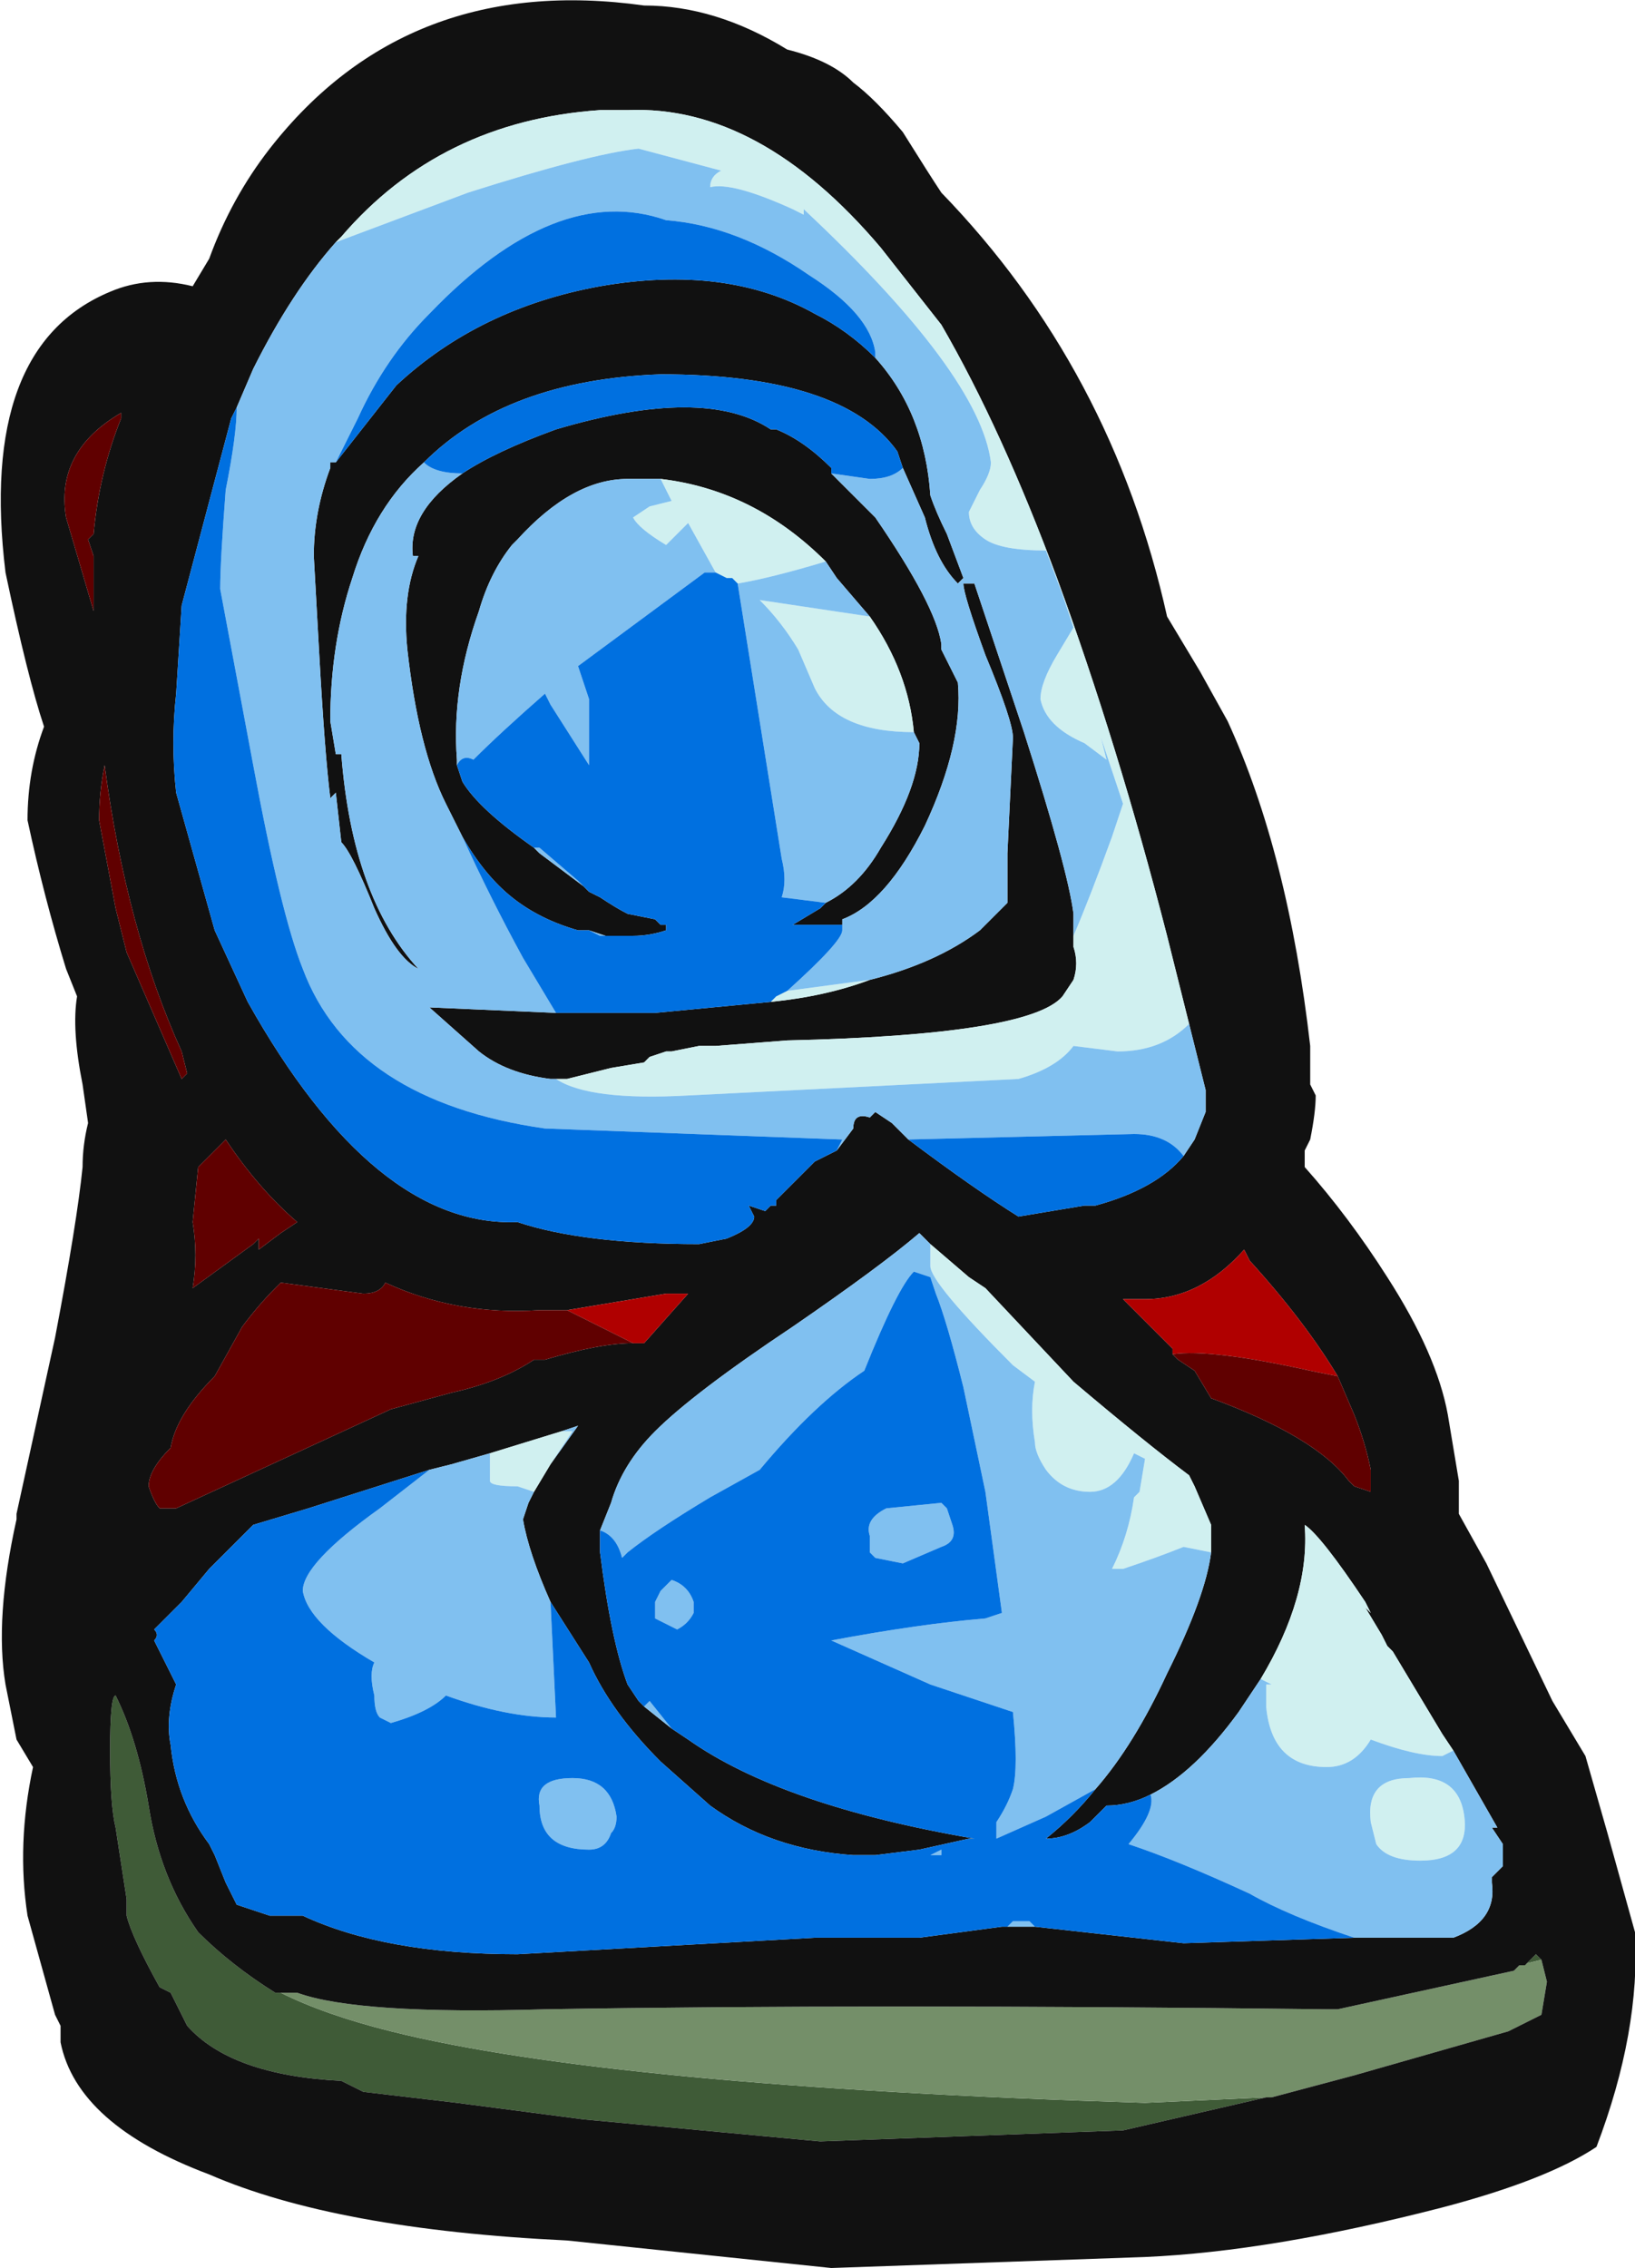 <?xml version="1.0" encoding="UTF-8" standalone="no"?>
<svg xmlns:ffdec="https://www.free-decompiler.com/flash" xmlns:xlink="http://www.w3.org/1999/xlink" ffdec:objectType="frame" height="144.2px" width="103.95px" xmlns="http://www.w3.org/2000/svg">
  <g transform="matrix(1.0, 0.0, 0.0, 1.0, 41.3, 96.6)">
    <use ffdec:characterId="1173" height="20.6" transform="matrix(7.0, 0.0, 0.0, 7.0, -41.3, -96.6)" width="14.85" xlink:href="#shape0"/>
  </g>
  <defs>
    <g id="shape0" transform="matrix(1.0, 0.0, 0.0, 1.0, 5.9, 13.8)">
      <path d="M8.1 4.0 L7.9 4.05 7.95 4.05 8.05 3.95 8.1 4.0 M-3.35 4.3 Q-2.95 4.5 -2.35 4.65 -0.35 5.15 4.5 5.3 L5.6 5.25 4.3 5.55 1.55 5.65 -0.6 5.45 -1.75 5.3 -2.6 5.2 -2.8 5.1 Q-3.8 5.05 -4.2 4.6 L-4.35 4.3 -4.45 4.25 Q-4.7 3.8 -4.75 3.6 L-4.75 3.45 -4.85 2.8 Q-4.9 2.6 -4.9 2.1 -4.9 1.6 -4.85 1.6 -4.65 2.0 -4.55 2.6 -4.45 3.25 -4.1 3.75 -3.8 4.05 -3.4 4.3 L-3.35 4.3" fill="#3f5b37" fill-rule="evenodd" stroke="none"/>
      <path d="M8.1 4.0 L8.15 4.2 8.1 4.5 7.8 4.65 6.4 5.05 5.65 5.25 5.6 5.25 4.5 5.3 Q-0.35 5.15 -2.35 4.65 -2.95 4.5 -3.35 4.3 L-3.2 4.3 Q-2.65 4.5 -0.95 4.45 2.0 4.4 6.15 4.45 L6.25 4.45 7.85 4.1 7.9 4.05 8.1 4.0" fill="#748f69" fill-rule="evenodd" stroke="none"/>
      <path d="M2.3 -12.6 Q2.55 -12.2 2.65 -12.05 4.2 -10.45 4.7 -8.2 L5.0 -7.7 5.25 -7.25 Q5.8 -6.05 6.0 -4.3 L6.0 -3.95 6.05 -3.85 Q6.05 -3.7 6.0 -3.45 L5.95 -3.35 5.95 -3.2 Q6.35 -2.75 6.7 -2.2 7.15 -1.5 7.25 -0.95 L7.35 -0.35 7.35 -0.05 7.6 0.4 8.2 1.65 8.5 2.15 8.7 2.85 8.95 3.75 Q9.0 4.65 8.6 5.7 8.15 6.0 7.2 6.25 5.65 6.65 4.5 6.7 L1.65 6.8 -0.75 6.55 Q-2.85 6.45 -4.0 5.95 -5.2 5.5 -5.35 4.75 L-5.35 4.6 -5.4 4.5 -5.65 3.6 Q-5.75 2.95 -5.6 2.25 L-5.75 2.0 -5.85 1.5 Q-5.95 0.9 -5.75 0.0 L-5.75 -0.05 -5.4 -1.65 Q-5.2 -2.7 -5.15 -3.2 -5.15 -3.4 -5.1 -3.6 L-5.15 -3.95 Q-5.25 -4.45 -5.2 -4.75 L-5.3 -5.0 Q-5.5 -5.65 -5.65 -6.35 -5.65 -6.8 -5.5 -7.2 -5.65 -7.65 -5.85 -8.6 -6.1 -10.65 -4.9 -11.15 -4.55 -11.3 -4.15 -11.2 L-4.0 -11.45 Q-3.8 -12.0 -3.45 -12.45 -2.2 -14.05 -0.05 -13.75 0.6 -13.75 1.25 -13.35 1.65 -13.25 1.85 -13.05 2.05 -12.9 2.3 -12.6 M2.05 -10.55 Q2.5 -10.05 2.55 -9.3 2.6 -9.15 2.7 -8.95 L2.85 -8.55 2.8 -8.5 Q2.6 -8.7 2.5 -9.1 L2.3 -9.55 2.25 -9.7 Q1.75 -10.4 0.1 -10.4 -1.3 -10.35 -2.05 -9.6 -2.5 -9.2 -2.7 -8.55 -2.9 -7.95 -2.9 -7.25 L-2.85 -6.95 -2.8 -6.95 Q-2.7 -5.65 -2.1 -5.0 -2.3 -5.1 -2.5 -5.55 -2.7 -6.05 -2.8 -6.15 L-2.85 -6.6 -2.9 -6.55 Q-2.95 -6.95 -3.0 -7.85 L-3.05 -8.75 Q-3.05 -9.15 -2.9 -9.55 L-2.9 -9.6 -2.85 -9.6 -2.3 -10.3 Q-1.55 -11.0 -0.45 -11.2 0.7 -11.4 1.5 -10.95 1.8 -10.8 2.05 -10.55 M1.65 -9.5 L2.05 -9.1 Q2.6 -8.3 2.65 -7.95 L2.65 -7.9 2.8 -7.6 Q2.85 -7.05 2.5 -6.3 2.15 -5.6 1.75 -5.45 L1.75 -5.4 1.3 -5.4 1.55 -5.55 1.6 -5.6 Q1.9 -5.75 2.1 -6.1 2.45 -6.65 2.45 -7.05 L2.4 -7.15 Q2.35 -7.7 2.0 -8.2 L1.7 -8.55 1.6 -8.7 Q0.95 -9.35 0.1 -9.45 L-0.2 -9.45 Q-0.7 -9.45 -1.2 -8.9 L-1.25 -8.85 Q-1.45 -8.6 -1.55 -8.25 -1.8 -7.55 -1.75 -6.9 L-1.75 -6.85 -1.7 -6.7 Q-1.55 -6.45 -1.05 -6.1 L-1.0 -6.05 -0.6 -5.75 -0.55 -5.7 -0.45 -5.65 Q-0.3 -5.55 -0.2 -5.5 L0.05 -5.45 0.1 -5.4 0.15 -5.4 0.15 -5.35 Q0.0 -5.3 -0.15 -5.3 L-0.4 -5.3 -0.55 -5.35 -0.65 -5.35 Q-1.0 -5.45 -1.25 -5.65 -1.5 -5.85 -1.7 -6.2 L-1.85 -6.5 Q-2.1 -7.0 -2.2 -7.9 -2.25 -8.4 -2.1 -8.75 L-2.15 -8.75 Q-2.2 -9.15 -1.7 -9.5 -1.4 -9.7 -0.85 -9.9 0.5 -10.3 1.1 -9.9 L1.15 -9.9 Q1.4 -9.8 1.65 -9.55 L1.65 -9.5 M2.0 -4.9 Q2.6 -5.05 3.0 -5.35 L3.25 -5.6 3.25 -6.05 3.3 -7.1 Q3.3 -7.25 3.05 -7.85 2.85 -8.4 2.85 -8.5 L2.95 -8.5 3.4 -7.15 Q3.8 -5.9 3.85 -5.5 L3.85 -5.3 3.85 -5.2 Q3.9 -5.05 3.85 -4.9 L3.75 -4.75 Q3.45 -4.4 1.25 -4.35 L0.6 -4.3 0.45 -4.3 0.2 -4.25 0.15 -4.25 0.0 -4.2 -0.05 -4.15 -0.35 -4.1 -0.75 -4.0 -0.9 -4.0 Q-1.3 -4.05 -1.55 -4.25 L-2.0 -4.65 -0.85 -4.6 0.05 -4.6 1.1 -4.7 Q1.6 -4.75 2.0 -4.9 M-2.85 -11.6 Q-3.25 -11.15 -3.6 -10.45 L-3.75 -10.1 -3.8 -10.0 -4.25 -8.3 -4.3 -7.5 Q-4.35 -7.05 -4.3 -6.6 L-3.95 -5.35 -3.65 -4.7 Q-2.5 -2.65 -1.2 -2.7 -0.6 -2.5 0.45 -2.5 L0.7 -2.55 Q0.95 -2.65 0.95 -2.75 L0.9 -2.85 1.05 -2.8 1.1 -2.85 1.15 -2.85 1.15 -2.9 1.5 -3.25 1.7 -3.35 1.85 -3.55 Q1.85 -3.7 2.0 -3.65 L2.05 -3.7 2.2 -3.6 2.35 -3.45 Q2.95 -3.0 3.35 -2.75 L3.95 -2.85 4.05 -2.85 Q4.6 -3.0 4.85 -3.3 L4.95 -3.45 5.05 -3.7 5.05 -3.9 4.9 -4.5 4.7 -5.3 Q4.25 -7.05 3.7 -8.55 3.2 -9.9 2.65 -10.85 L2.1 -11.55 Q1.0 -12.85 -0.2 -12.8 L-0.45 -12.8 Q-1.9 -12.7 -2.8 -11.65 L-2.85 -11.6 M2.55 -2.5 L2.45 -2.6 Q2.1 -2.3 1.3 -1.75 0.4 -1.15 0.05 -0.8 -0.25 -0.5 -0.35 -0.15 L-0.45 0.1 -0.45 0.3 Q-0.35 1.1 -0.2 1.5 L-0.1 1.65 -0.05 1.7 0.2 1.9 0.35 2.0 Q1.2 2.6 2.95 2.9 L2.9 2.9 2.45 3.0 2.05 3.05 1.85 3.05 Q1.1 3.0 0.55 2.6 L0.1 2.2 Q-0.35 1.75 -0.55 1.3 L-0.9 0.75 Q-1.1 0.3 -1.15 0.0 L-1.1 -0.15 -1.05 -0.25 -0.9 -0.5 -0.65 -0.85 -0.8 -0.8 -1.45 -0.6 -1.8 -0.5 -2.0 -0.45 -3.1 -0.1 -3.6 0.05 -4.0 0.45 -4.25 0.75 -4.5 1.0 Q-4.45 1.05 -4.5 1.1 -4.4 1.3 -4.3 1.5 -4.4 1.8 -4.35 2.05 -4.3 2.55 -4.0 2.95 L-3.95 3.05 -3.85 3.3 -3.75 3.5 -3.45 3.6 -3.15 3.6 Q-2.4 3.95 -1.2 3.95 L1.5 3.8 2.45 3.8 3.2 3.7 3.25 3.7 3.5 3.7 4.85 3.85 6.4 3.8 7.3 3.8 Q7.7 3.65 7.65 3.3 L7.65 3.25 7.75 3.15 7.75 2.95 7.65 2.8 7.7 2.8 7.3 2.1 7.2 1.95 6.75 1.2 6.7 1.15 6.65 1.05 6.5 0.8 6.55 0.85 6.5 0.75 Q6.1 0.15 5.95 0.05 6.0 0.7 5.55 1.45 L5.35 1.75 Q4.95 2.3 4.55 2.5 4.35 2.6 4.15 2.6 L4.0 2.75 Q3.8 2.9 3.6 2.9 3.85 2.7 4.05 2.45 4.4 2.05 4.7 1.4 5.05 0.7 5.1 0.3 L5.1 0.05 4.95 -0.3 4.9 -0.4 Q4.5 -0.7 3.85 -1.25 L3.05 -2.1 2.9 -2.2 2.55 -2.5 M-0.15 -1.6 L-0.05 -1.6 0.35 -2.05 0.15 -2.05 -0.75 -1.9 -1.0 -1.9 Q-1.75 -1.85 -2.4 -2.15 -2.45 -2.05 -2.6 -2.05 L-3.35 -2.15 -3.4 -2.1 Q-3.55 -1.95 -3.7 -1.75 L-3.95 -1.3 Q-4.3 -0.95 -4.35 -0.65 -4.55 -0.45 -4.55 -0.3 -4.5 -0.15 -4.45 -0.1 L-4.3 -0.1 -2.35 -1.0 -1.8 -1.15 Q-1.35 -1.25 -1.05 -1.45 L-0.95 -1.45 Q-0.45 -1.6 -0.15 -1.6 M6.25 -1.3 Q5.95 -1.8 5.45 -2.35 L5.4 -2.45 Q5.0 -2.0 4.5 -2.0 L4.3 -2.0 4.75 -1.55 4.75 -1.5 4.8 -1.45 4.95 -1.35 5.1 -1.1 Q6.05 -0.75 6.35 -0.35 L6.4 -0.3 6.55 -0.25 6.55 -0.45 Q6.5 -0.7 6.4 -0.95 L6.25 -1.3 M5.6 5.25 L5.65 5.25 6.4 5.05 7.8 4.65 8.1 4.5 8.15 4.2 8.1 4.0 8.05 3.95 7.95 4.05 7.9 4.05 7.85 4.1 6.25 4.45 6.15 4.45 Q2.0 4.4 -0.95 4.45 -2.65 4.5 -3.2 4.3 L-3.35 4.3 -3.4 4.3 Q-3.8 4.05 -4.1 3.75 -4.45 3.25 -4.55 2.6 -4.65 2.0 -4.85 1.6 -4.9 1.6 -4.9 2.1 -4.9 2.6 -4.85 2.8 L-4.75 3.45 -4.75 3.6 Q-4.7 3.8 -4.45 4.25 L-4.35 4.3 -4.2 4.6 Q-3.8 5.05 -2.8 5.1 L-2.6 5.2 -1.75 5.3 -0.6 5.45 1.55 5.65 4.3 5.55 5.6 5.25 M-5.05 -8.95 Q-5.0 -9.5 -4.8 -10.0 L-4.8 -10.05 Q-5.4 -9.7 -5.3 -9.1 L-5.05 -8.25 -5.05 -8.75 -5.1 -8.9 -5.05 -8.95 M-4.85 -5.55 L-4.75 -5.15 -4.25 -4.0 -4.2 -4.05 -4.25 -4.25 Q-4.75 -5.35 -4.95 -6.85 -5.0 -6.6 -5.0 -6.35 L-4.85 -5.55 M-4.1 -3.2 L-4.15 -2.7 Q-4.1 -2.4 -4.15 -2.1 L-3.6 -2.5 -3.55 -2.55 -3.55 -2.45 -3.35 -2.6 -3.2 -2.7 Q-3.55 -3.0 -3.85 -3.45 L-4.1 -3.2" fill="#111111" fill-rule="evenodd" stroke="none"/>
      <path d="M1.25 -4.8 L2.0 -4.9 Q1.6 -4.75 1.1 -4.7 L1.15 -4.75 1.25 -4.8 M3.85 -5.3 Q4.0 -5.65 4.2 -6.2 L4.3 -6.5 4.1 -7.1 4.15 -6.9 3.95 -7.05 Q3.6 -7.2 3.55 -7.45 3.55 -7.6 3.7 -7.85 L3.85 -8.1 3.75 -8.4 3.6 -8.8 Q3.2 -8.8 3.05 -8.9 2.9 -9.0 2.9 -9.15 L3.0 -9.35 Q3.1 -9.5 3.1 -9.6 3.0 -10.4 1.4 -11.9 L1.4 -11.85 1.3 -11.9 Q0.75 -12.15 0.55 -12.1 0.55 -12.2 0.65 -12.25 L-0.1 -12.45 Q-0.55 -12.4 -1.65 -12.05 L-2.85 -11.6 -2.8 -11.65 Q-1.9 -12.7 -0.45 -12.8 L-0.2 -12.8 Q1.0 -12.85 2.1 -11.55 L2.65 -10.85 Q3.2 -9.9 3.7 -8.55 4.25 -7.05 4.7 -5.3 L4.9 -4.5 Q4.65 -4.25 4.25 -4.25 L3.85 -4.3 Q3.7 -4.1 3.35 -4.0 L0.35 -3.85 Q-0.55 -3.8 -0.85 -4.0 L-0.9 -4.0 -0.75 -4.0 -0.35 -4.1 -0.05 -4.15 0.0 -4.2 0.15 -4.25 0.2 -4.25 0.45 -4.3 0.6 -4.3 1.25 -4.35 Q3.45 -4.4 3.75 -4.75 L3.85 -4.9 Q3.9 -5.05 3.85 -5.2 L3.85 -5.3 M0.6 -8.6 L0.35 -9.05 0.15 -8.85 Q-0.1 -9.0 -0.15 -9.1 L0.0 -9.2 0.2 -9.25 0.1 -9.45 Q0.95 -9.35 1.6 -8.7 1.1 -8.55 0.8 -8.5 L0.75 -8.55 0.7 -8.55 0.6 -8.6 M2.4 -7.15 Q1.7 -7.15 1.5 -7.55 L1.35 -7.9 Q1.2 -8.15 1.0 -8.35 L2.0 -8.2 Q2.35 -7.7 2.4 -7.15 M5.1 0.3 L4.85 0.25 Q4.6 0.35 4.3 0.45 L4.2 0.45 Q4.35 0.15 4.4 -0.2 L4.45 -0.25 4.5 -0.55 4.4 -0.6 Q4.25 -0.25 4.0 -0.25 3.75 -0.25 3.6 -0.45 3.5 -0.6 3.5 -0.7 3.45 -1.0 3.5 -1.25 L3.3 -1.4 Q2.55 -2.15 2.55 -2.3 L2.55 -2.5 2.9 -2.2 3.05 -2.1 3.85 -1.25 Q4.5 -0.7 4.9 -0.4 L4.95 -0.3 5.1 0.05 5.1 0.3 M5.55 1.45 Q6.0 0.7 5.95 0.05 6.1 0.15 6.5 0.75 L6.55 0.85 6.5 0.8 6.65 1.05 6.7 1.15 6.75 1.2 7.2 1.95 7.3 2.1 7.2 2.15 Q6.95 2.15 6.55 2.0 6.4 2.25 6.15 2.25 5.65 2.25 5.6 1.7 5.6 1.6 5.6 1.5 L5.65 1.5 5.55 1.45 M-1.45 -0.6 L-0.8 -0.8 -0.7 -0.8 -0.9 -0.5 -1.05 -0.25 -1.2 -0.3 Q-1.45 -0.3 -1.45 -0.35 L-1.45 -0.6 M6.9 2.35 Q7.35 2.3 7.4 2.7 7.45 3.1 7.0 3.1 6.7 3.1 6.6 2.95 L6.55 2.75 Q6.5 2.35 6.9 2.35" fill="#d0f0f0" fill-rule="evenodd" stroke="none"/>
      <path d="M2.05 -10.55 L2.05 -10.6 Q2.0 -10.95 1.45 -11.3 0.8 -11.75 0.15 -11.8 -0.85 -12.15 -2.0 -10.95 -2.4 -10.55 -2.65 -10.0 L-2.85 -9.6 -2.9 -9.6 -2.9 -9.55 Q-3.05 -9.15 -3.05 -8.75 L-3.0 -7.85 Q-2.95 -6.95 -2.9 -6.55 L-2.85 -6.6 -2.8 -6.15 Q-2.7 -6.05 -2.5 -5.55 -2.3 -5.1 -2.1 -5.0 -2.7 -5.65 -2.8 -6.95 L-2.85 -6.95 -2.9 -7.25 Q-2.9 -7.95 -2.7 -8.55 -2.5 -9.2 -2.05 -9.6 -1.95 -9.5 -1.7 -9.5 -2.2 -9.15 -2.15 -8.75 L-2.1 -8.75 Q-2.25 -8.4 -2.2 -7.9 -2.1 -7.0 -1.85 -6.5 L-1.7 -6.2 Q-1.45 -5.65 -1.15 -5.1 L-0.85 -4.6 -2.0 -4.65 -1.55 -4.25 Q-1.3 -4.05 -0.9 -4.0 L-0.85 -4.0 Q-0.55 -3.8 0.35 -3.85 L3.35 -4.0 Q3.7 -4.1 3.85 -4.3 L4.25 -4.25 Q4.65 -4.25 4.9 -4.5 L5.05 -3.9 5.05 -3.7 4.95 -3.45 4.85 -3.3 Q4.7 -3.5 4.4 -3.5 L2.35 -3.45 2.2 -3.6 2.05 -3.7 2.0 -3.65 Q1.85 -3.7 1.85 -3.55 L1.7 -3.35 1.75 -3.45 -0.95 -3.55 Q-2.7 -3.8 -3.15 -5.0 -3.35 -5.5 -3.6 -6.85 L-3.9 -8.45 Q-3.9 -8.7 -3.85 -9.35 -3.75 -9.85 -3.75 -10.1 L-3.6 -10.45 Q-3.25 -11.15 -2.85 -11.6 L-1.65 -12.05 Q-0.55 -12.4 -0.1 -12.45 L0.65 -12.25 Q0.55 -12.2 0.55 -12.1 0.75 -12.15 1.3 -11.9 L1.4 -11.85 1.4 -11.9 Q3.0 -10.4 3.1 -9.6 3.1 -9.5 3.0 -9.35 L2.9 -9.15 Q2.9 -9.0 3.05 -8.9 3.2 -8.8 3.6 -8.8 L3.75 -8.4 3.85 -8.1 3.7 -7.85 Q3.55 -7.6 3.55 -7.45 3.6 -7.2 3.95 -7.05 L4.15 -6.9 4.1 -7.1 4.3 -6.5 4.2 -6.2 Q4.0 -5.65 3.85 -5.3 L3.85 -5.5 Q3.8 -5.9 3.4 -7.15 L2.95 -8.5 2.85 -8.5 Q2.85 -8.4 3.05 -7.85 3.3 -7.25 3.3 -7.1 L3.25 -6.05 3.25 -5.6 3.0 -5.35 Q2.6 -5.05 2.0 -4.9 L1.25 -4.8 Q1.75 -5.25 1.75 -5.35 L1.75 -5.45 Q2.15 -5.6 2.5 -6.3 2.85 -7.05 2.8 -7.6 L2.65 -7.9 2.65 -7.95 Q2.6 -8.3 2.05 -9.1 L1.65 -9.5 2.0 -9.45 Q2.2 -9.45 2.3 -9.55 L2.5 -9.1 Q2.6 -8.7 2.8 -8.5 L2.85 -8.55 2.7 -8.95 Q2.6 -9.15 2.55 -9.3 2.5 -10.05 2.05 -10.55 M0.1 -9.45 L0.2 -9.25 0.0 -9.2 -0.15 -9.1 Q-0.1 -9.0 0.15 -8.85 L0.35 -9.05 0.6 -8.6 0.5 -8.6 -0.65 -7.75 -0.55 -7.45 -0.55 -6.85 -0.9 -7.4 -0.95 -7.5 Q-1.35 -7.15 -1.6 -6.9 -1.7 -6.95 -1.75 -6.85 L-1.75 -6.9 Q-1.8 -7.55 -1.55 -8.25 -1.45 -8.6 -1.25 -8.85 L-1.2 -8.9 Q-0.7 -9.45 -0.2 -9.45 L0.1 -9.45 M0.8 -8.5 Q1.1 -8.55 1.6 -8.7 L1.7 -8.55 2.0 -8.2 1.0 -8.35 Q1.2 -8.15 1.35 -7.9 L1.5 -7.55 Q1.7 -7.15 2.4 -7.15 L2.45 -7.05 Q2.45 -6.65 2.1 -6.1 1.9 -5.75 1.6 -5.6 L1.2 -5.65 Q1.25 -5.8 1.2 -6.0 L0.8 -8.5 M-0.4 -5.3 L-0.45 -5.3 -0.55 -5.35 -0.4 -5.3 M-0.45 0.1 L-0.35 -0.15 Q-0.25 -0.5 0.05 -0.8 0.4 -1.15 1.3 -1.75 2.1 -2.3 2.45 -2.6 L2.55 -2.5 2.55 -2.3 Q2.55 -2.15 3.3 -1.4 L3.5 -1.25 Q3.45 -1.0 3.5 -0.7 3.5 -0.6 3.6 -0.45 3.75 -0.25 4.0 -0.25 4.25 -0.25 4.4 -0.6 L4.5 -0.55 4.45 -0.25 4.4 -0.2 Q4.35 0.15 4.2 0.45 L4.3 0.45 Q4.6 0.35 4.85 0.25 L5.1 0.3 Q5.05 0.7 4.7 1.4 4.4 2.05 4.05 2.45 L3.6 2.7 3.15 2.9 3.15 2.75 Q3.25 2.6 3.3 2.45 3.35 2.25 3.3 1.75 3.0 1.65 2.55 1.5 2.1 1.3 1.65 1.1 2.45 0.95 3.05 0.9 L3.2 0.85 3.05 -0.25 2.85 -1.2 Q2.7 -1.8 2.6 -2.05 L2.55 -2.2 2.4 -2.25 Q2.25 -2.1 1.95 -1.35 1.5 -1.05 1.0 -0.45 L0.55 -0.2 Q0.05 0.1 -0.2 0.3 L-0.25 0.35 Q-0.3 0.15 -0.45 0.1 M2.65 -0.15 L2.7 -0.1 2.75 0.05 Q2.8 0.2 2.65 0.25 L2.3 0.4 2.05 0.35 2.0 0.3 Q2.0 0.25 2.0 0.15 1.95 0.0 2.15 -0.1 L2.65 -0.15 M7.3 2.1 L7.7 2.8 7.65 2.8 7.75 2.95 7.75 3.15 7.65 3.25 7.65 3.3 Q7.7 3.65 7.3 3.8 L6.4 3.8 Q5.8 3.6 5.45 3.4 4.8 3.1 4.35 2.95 4.6 2.65 4.55 2.5 4.95 2.3 5.35 1.75 L5.55 1.45 5.65 1.5 5.6 1.5 Q5.6 1.6 5.6 1.7 5.65 2.25 6.15 2.25 6.4 2.25 6.55 2.0 6.95 2.15 7.2 2.15 L7.3 2.1 M3.5 3.7 L3.25 3.7 3.3 3.65 3.45 3.65 3.5 3.7 M-2.0 -0.45 L-1.8 -0.5 -1.45 -0.6 -1.45 -0.35 Q-1.45 -0.3 -1.2 -0.3 L-1.05 -0.25 -1.1 -0.15 -1.15 0.0 Q-1.1 0.3 -0.9 0.75 L-0.85 1.8 Q-1.3 1.8 -1.85 1.6 -2.0 1.75 -2.35 1.85 L-2.45 1.8 Q-2.5 1.75 -2.5 1.6 -2.55 1.4 -2.5 1.3 -3.1 0.95 -3.15 0.65 -3.15 0.4 -2.45 -0.1 L-2.0 -0.45 M-0.8 -0.8 L-0.65 -0.85 -0.9 -0.5 -0.7 -0.8 -0.8 -0.8 M0.2 1.9 L-0.05 1.7 0.0 1.65 0.2 1.9 M6.9 2.35 Q6.5 2.35 6.55 2.75 L6.6 2.95 Q6.7 3.1 7.0 3.1 7.45 3.1 7.4 2.7 7.35 2.3 6.9 2.35 M0.1 0.65 L0.2 0.55 Q0.35 0.6 0.4 0.75 L0.4 0.85 Q0.35 0.95 0.25 1.0 0.15 0.95 0.05 0.9 L0.05 0.75 0.1 0.65 M2.65 3.0 L2.65 3.05 2.55 3.05 2.65 3.0 M-0.6 -5.75 L-1.0 -6.05 -1.05 -6.1 -1.0 -6.1 -0.65 -5.8 -0.6 -5.75 M-1.0 2.6 Q-1.05 2.35 -0.7 2.35 -0.35 2.35 -0.3 2.7 -0.3 2.8 -0.35 2.85 -0.4 3.0 -0.55 3.0 -1.0 3.0 -1.0 2.6" fill="#80c0f0" fill-rule="evenodd" stroke="none"/>
      <path d="M-2.85 -9.6 L-2.65 -10.0 Q-2.4 -10.55 -2.0 -10.95 -0.85 -12.15 0.15 -11.8 0.8 -11.75 1.45 -11.3 2.0 -10.95 2.05 -10.6 L2.05 -10.55 Q1.8 -10.8 1.5 -10.95 0.7 -11.4 -0.45 -11.2 -1.55 -11.0 -2.3 -10.3 L-2.85 -9.6 M2.3 -9.55 Q2.2 -9.45 2.0 -9.45 L1.65 -9.5 1.65 -9.55 Q1.4 -9.8 1.15 -9.9 L1.1 -9.9 Q0.5 -10.3 -0.85 -9.9 -1.4 -9.7 -1.7 -9.5 -1.95 -9.5 -2.05 -9.6 -1.3 -10.35 0.1 -10.4 1.75 -10.4 2.25 -9.7 L2.3 -9.55 M1.75 -5.45 L1.75 -5.35 Q1.75 -5.25 1.25 -4.8 L1.15 -4.75 1.1 -4.7 0.05 -4.6 -0.85 -4.6 -1.15 -5.1 Q-1.45 -5.65 -1.7 -6.2 -1.5 -5.85 -1.25 -5.65 -1.0 -5.45 -0.65 -5.35 L-0.55 -5.35 -0.45 -5.3 -0.4 -5.3 -0.15 -5.3 Q0.0 -5.3 0.15 -5.35 L0.15 -5.4 0.1 -5.4 0.05 -5.45 -0.2 -5.5 Q-0.3 -5.55 -0.45 -5.65 L-0.55 -5.7 -0.6 -5.75 -0.65 -5.8 -1.0 -6.1 -1.05 -6.1 Q-1.55 -6.45 -1.7 -6.7 L-1.75 -6.85 Q-1.7 -6.95 -1.6 -6.9 -1.35 -7.15 -0.95 -7.5 L-0.9 -7.4 -0.55 -6.85 -0.55 -7.45 -0.65 -7.75 0.5 -8.6 0.6 -8.6 0.7 -8.55 0.75 -8.55 0.8 -8.5 1.2 -6.0 Q1.25 -5.8 1.2 -5.65 L1.6 -5.6 1.55 -5.55 1.3 -5.4 1.75 -5.4 1.75 -5.45 M-3.75 -10.1 Q-3.75 -9.85 -3.85 -9.35 -3.9 -8.7 -3.9 -8.45 L-3.6 -6.85 Q-3.35 -5.5 -3.15 -5.0 -2.7 -3.8 -0.95 -3.55 L1.75 -3.45 1.7 -3.35 1.5 -3.25 1.15 -2.9 1.15 -2.85 1.1 -2.85 1.05 -2.8 0.9 -2.85 0.95 -2.75 Q0.95 -2.65 0.7 -2.55 L0.45 -2.5 Q-0.6 -2.5 -1.2 -2.7 -2.5 -2.65 -3.65 -4.7 L-3.95 -5.35 -4.3 -6.6 Q-4.35 -7.05 -4.3 -7.5 L-4.25 -8.3 -3.8 -10.0 -3.75 -10.1 M2.35 -3.45 L4.4 -3.5 Q4.7 -3.5 4.85 -3.3 4.6 -3.0 4.05 -2.85 L3.95 -2.85 3.35 -2.75 Q2.95 -3.0 2.35 -3.45 M-0.45 0.1 Q-0.3 0.15 -0.25 0.35 L-0.2 0.3 Q0.05 0.1 0.55 -0.2 L1.0 -0.45 Q1.5 -1.05 1.95 -1.35 2.25 -2.1 2.4 -2.25 L2.55 -2.2 2.6 -2.05 Q2.7 -1.8 2.85 -1.2 L3.05 -0.25 3.2 0.85 3.05 0.9 Q2.45 0.95 1.65 1.1 2.1 1.3 2.55 1.5 3.0 1.65 3.3 1.75 3.35 2.25 3.3 2.45 3.25 2.6 3.15 2.75 L3.15 2.9 3.6 2.7 4.05 2.45 Q3.85 2.7 3.6 2.9 3.8 2.9 4.0 2.75 L4.15 2.6 Q4.35 2.6 4.55 2.5 4.6 2.65 4.35 2.95 4.8 3.1 5.45 3.4 5.8 3.6 6.4 3.8 L4.85 3.85 3.5 3.7 3.45 3.65 3.3 3.65 3.25 3.7 3.2 3.7 2.45 3.8 1.5 3.8 -1.2 3.95 Q-2.4 3.95 -3.15 3.6 L-3.45 3.6 -3.75 3.5 -3.85 3.3 -3.95 3.05 -4.0 2.95 Q-4.3 2.55 -4.35 2.05 -4.4 1.8 -4.3 1.5 -4.4 1.3 -4.5 1.1 -4.45 1.05 -4.5 1.0 L-4.25 0.75 -4.0 0.45 -3.6 0.05 -3.1 -0.1 -2.0 -0.45 -2.45 -0.1 Q-3.15 0.4 -3.15 0.65 -3.1 0.95 -2.5 1.3 -2.55 1.4 -2.5 1.6 -2.5 1.75 -2.45 1.8 L-2.35 1.85 Q-2.0 1.75 -1.85 1.6 -1.3 1.8 -0.85 1.8 L-0.9 0.75 -0.55 1.3 Q-0.35 1.75 0.1 2.2 L0.55 2.6 Q1.1 3.0 1.85 3.05 L2.05 3.05 2.45 3.0 2.9 2.9 2.95 2.9 Q1.2 2.6 0.35 2.0 L0.2 1.9 0.0 1.65 -0.05 1.7 -0.1 1.65 -0.2 1.5 Q-0.35 1.1 -0.45 0.3 L-0.45 0.1 M2.65 -0.15 L2.15 -0.1 Q1.95 0.0 2.0 0.15 2.0 0.25 2.0 0.3 L2.05 0.35 2.3 0.4 2.65 0.25 Q2.8 0.2 2.75 0.05 L2.7 -0.1 2.65 -0.15 M0.1 0.65 L0.05 0.75 0.05 0.9 Q0.15 0.95 0.25 1.0 0.35 0.95 0.4 0.85 L0.4 0.75 Q0.35 0.6 0.2 0.55 L0.1 0.65 M2.65 3.0 L2.55 3.05 2.65 3.05 2.65 3.0 M-1.0 2.6 Q-1.0 3.0 -0.55 3.0 -0.4 3.0 -0.35 2.85 -0.3 2.8 -0.3 2.7 -0.35 2.35 -0.7 2.35 -1.05 2.35 -1.0 2.6" fill="#0070e0" fill-rule="evenodd" stroke="none"/>
      <path d="M-0.75 -1.9 L0.15 -2.05 0.35 -2.05 -0.05 -1.6 -0.15 -1.6 -0.75 -1.9 M4.75 -1.5 L4.75 -1.55 4.3 -2.0 4.5 -2.0 Q5.0 -2.0 5.4 -2.45 L5.45 -2.35 Q5.95 -1.8 6.25 -1.3 L6.0 -1.35 Q5.1 -1.55 4.75 -1.5" fill="#b00000" fill-rule="evenodd" stroke="none"/>
      <path d="M-0.75 -1.9 L-0.15 -1.6 Q-0.45 -1.6 -0.95 -1.45 L-1.05 -1.45 Q-1.35 -1.25 -1.8 -1.15 L-2.35 -1.0 -4.3 -0.1 -4.45 -0.1 Q-4.5 -0.15 -4.55 -0.3 -4.55 -0.45 -4.35 -0.65 -4.3 -0.95 -3.95 -1.3 L-3.7 -1.75 Q-3.55 -1.95 -3.4 -2.1 L-3.35 -2.15 -2.6 -2.05 Q-2.45 -2.05 -2.4 -2.15 -1.75 -1.85 -1.0 -1.9 L-0.75 -1.9 M4.75 -1.5 Q5.1 -1.55 6.0 -1.35 L6.25 -1.3 6.4 -0.95 Q6.5 -0.7 6.55 -0.45 L6.55 -0.25 6.4 -0.3 6.35 -0.35 Q6.05 -0.75 5.1 -1.1 L4.95 -1.35 4.8 -1.45 4.75 -1.5 M-5.05 -8.95 L-5.1 -8.9 -5.05 -8.75 -5.05 -8.25 -5.3 -9.1 Q-5.4 -9.7 -4.8 -10.05 L-4.8 -10.0 Q-5.0 -9.5 -5.05 -8.95 M-4.1 -3.2 L-3.85 -3.45 Q-3.55 -3.0 -3.2 -2.7 L-3.35 -2.6 -3.55 -2.45 -3.55 -2.55 -3.6 -2.5 -4.15 -2.1 Q-4.1 -2.4 -4.15 -2.7 L-4.1 -3.2 M-4.85 -5.55 L-5.0 -6.35 Q-5.0 -6.6 -4.95 -6.85 -4.75 -5.35 -4.25 -4.25 L-4.2 -4.05 -4.25 -4.0 -4.75 -5.15 -4.85 -5.55" fill="#600000" fill-rule="evenodd" stroke="none"/>
    </g>
  </defs>
</svg>
